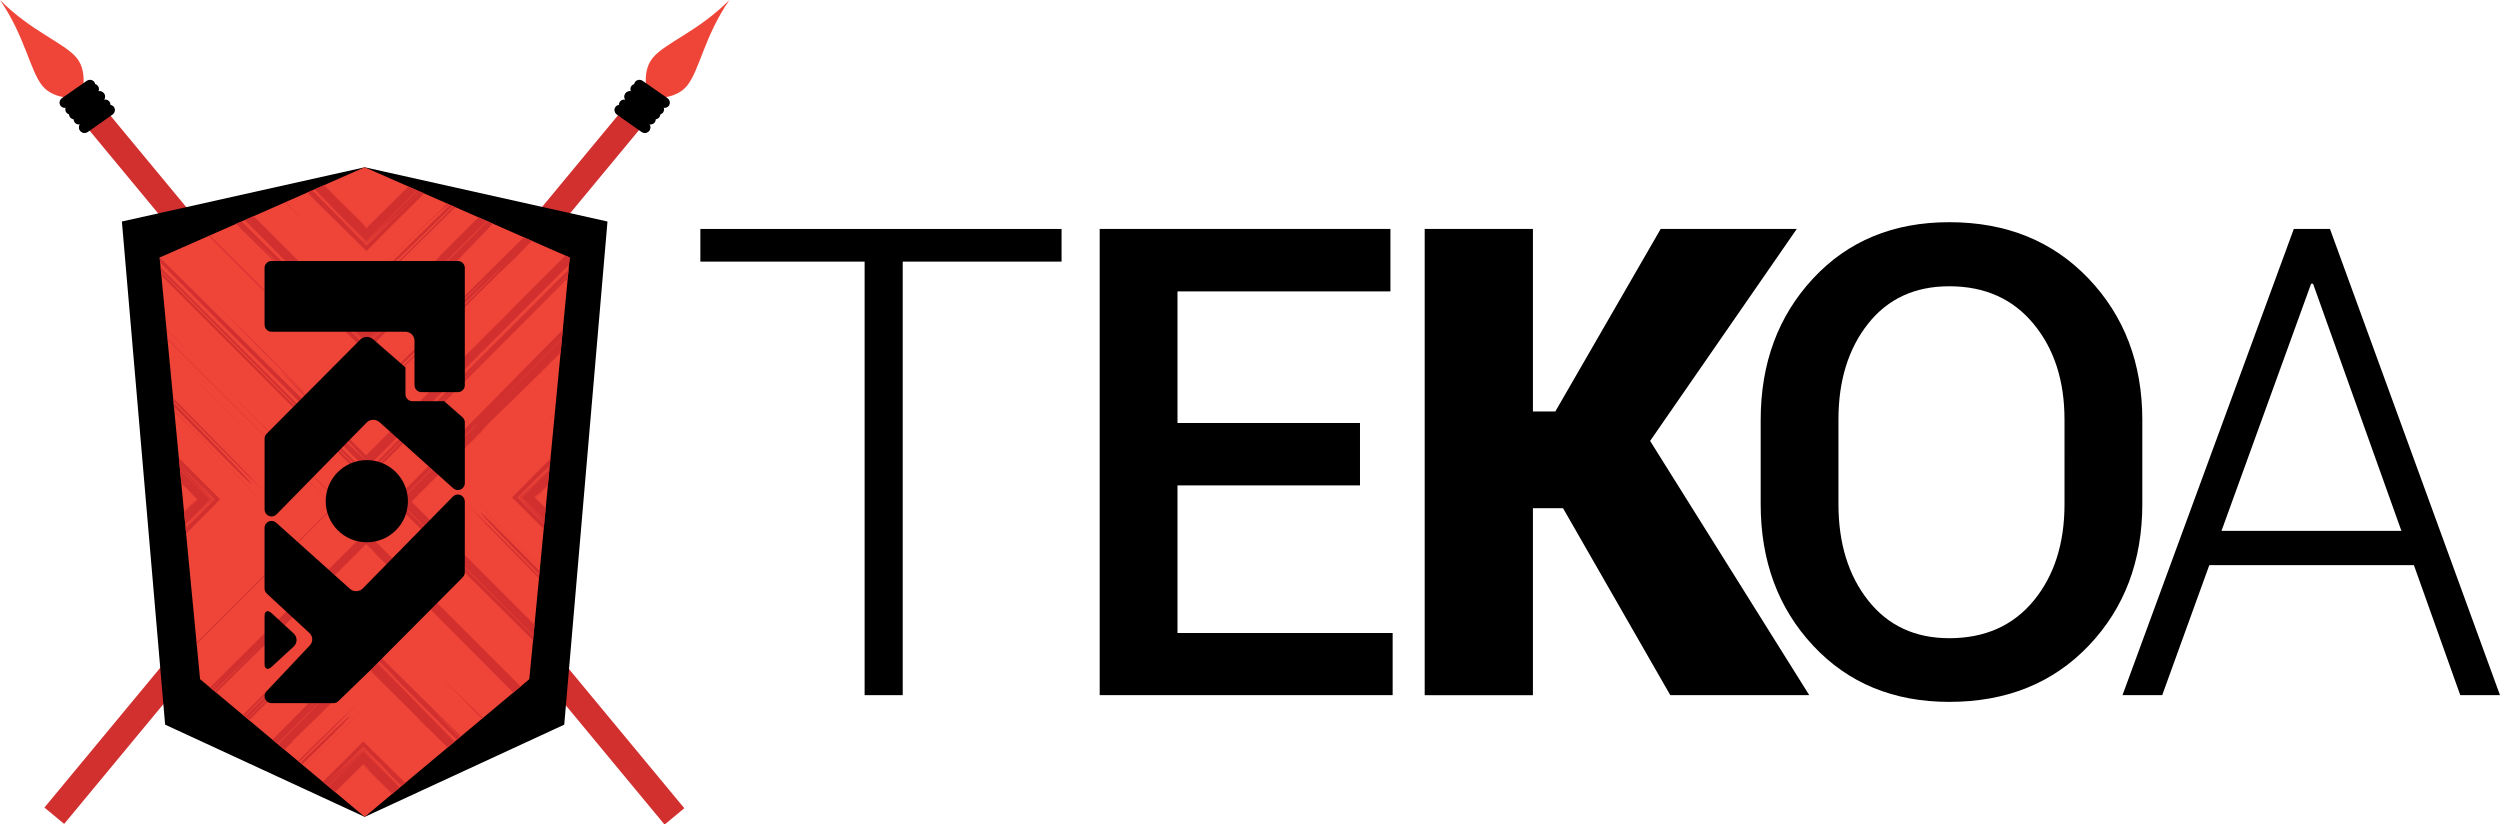 <?xml version="1.0" encoding="utf-8"?>
<!-- Generator: Adobe Illustrator 15.1.0, SVG Export Plug-In . SVG Version: 6.00 Build 0)  -->
<!DOCTYPE svg PUBLIC "-//W3C//DTD SVG 1.1//EN" "http://www.w3.org/Graphics/SVG/1.1/DTD/svg11.dtd">
<svg version="1.1" id="Layer_1" xmlns="http://www.w3.org/2000/svg" xmlns:xlink="http://www.w3.org/1999/xlink" x="0px" y="0px"
	 width="200.17px" height="65.99px" viewBox="45.809 156.708 200.17 65.99" enable-background="new 45.809 156.708 200.17 65.99"
	 xml:space="preserve">
<g>
	<g>
		<g>
			
				<rect x="75.762" y="158.138" transform="matrix(-0.77 0.638 -0.638 -0.77 259.829 294.851)" fill="#D22F2F" width="2.053" height="72.206"/>
			<path d="M52.232,167.181c0.136,0.193,0.411,0.233,0.614,0.09l1.966-1.385c0.204-0.143,0.259-0.416,0.123-0.609l0,0
				c-0.137-0.192-0.412-0.233-0.615-0.089l-1.966,1.385C52.151,166.715,52.097,166.987,52.232,167.181L52.232,167.181z"/>
			<path d="M51.14,165.741c0.155,0.178,0.434,0.19,0.621,0.026l1.812-1.58c0.188-0.164,0.214-0.441,0.059-0.618l0,0
				c-0.154-0.178-0.433-0.19-0.62-0.026l-1.812,1.58C51.011,165.286,50.984,165.563,51.14,165.741L51.14,165.741z"/>
			<path d="M52.259,167.201c0.172,0.162,0.449,0.146,0.621-0.036l1.646-1.752c0.171-0.182,0.17-0.459-0.003-0.621l0,0
				c-0.171-0.162-0.449-0.146-0.62,0.036l-1.646,1.752C52.086,166.761,52.087,167.039,52.259,167.201L52.259,167.201z"/>
			<path fill="#EF4538" d="M45.809,156.708c2.517,2.535,5.123,3.411,6.134,4.63c1.011,1.22,0.351,3.199,0.351,3.199
				s-2.067,0.28-3.077-0.94C48.205,162.377,47.83,159.653,45.809,156.708z"/>
			<path d="M54.094,164.146c0.173,0.161,0.175,0.439,0.004,0.622l-1.64,1.757c-0.169,0.183-0.447,0.2-0.62,0.039l0,0
				c-0.173-0.161-0.175-0.439-0.005-0.621l1.641-1.759C53.644,164.003,53.921,163.985,54.094,164.146L54.094,164.146z"/>
			<path d="M54.11,164.176c0.137,0.192,0.082,0.466-0.121,0.609l-1.96,1.392c-0.204,0.145-0.479,0.105-0.615-0.088l0,0
				c-0.137-0.192-0.083-0.466,0.12-0.609l1.961-1.392C53.697,163.944,53.974,163.983,54.11,164.176L54.11,164.176z"/>
			<path d="M53.363,163.277c0.135,0.193,0.078,0.466-0.126,0.608l-1.972,1.375c-0.204,0.142-0.48,0.101-0.615-0.093l0,0
				c-0.135-0.193-0.078-0.466,0.126-0.608l1.973-1.375C52.953,163.042,53.229,163.083,53.363,163.277L53.363,163.277z"/>
			
				<rect x="72.205" y="158.144" transform="matrix(0.77 0.638 -0.638 0.77 140.728 -2.066)" fill="#D22F2F" width="2.052" height="72.202"/>
			<path d="M97.785,167.181c-0.136,0.193-0.411,0.233-0.614,0.09l-1.966-1.385c-0.203-0.143-0.259-0.416-0.122-0.609l0,0
				c0.136-0.192,0.411-0.233,0.614-0.089l1.966,1.385C97.867,166.715,97.922,166.987,97.785,167.181L97.785,167.181z"/>
			<path d="M98.878,165.741c-0.155,0.178-0.433,0.19-0.621,0.026l-1.812-1.58c-0.188-0.164-0.215-0.441-0.06-0.618l0,0
				c0.155-0.178,0.433-0.19,0.62-0.026l1.813,1.58C99.007,165.286,99.033,165.563,98.878,165.741L98.878,165.741z"/>
			<path d="M97.759,167.201c-0.171,0.162-0.449,0.146-0.62-0.036l-1.646-1.752c-0.171-0.182-0.17-0.459,0.003-0.621l0,0
				c0.172-0.162,0.449-0.146,0.62,0.036l1.646,1.752C97.933,166.761,97.932,167.039,97.759,167.201L97.759,167.201z"/>
			<path fill="#EF4538" d="M104.21,156.708c-2.518,2.535-5.124,3.411-6.134,4.63c-1.011,1.22-0.352,3.199-0.352,3.199
				s2.067,0.28,3.078-0.94C101.812,162.377,102.188,159.653,104.21,156.708z"/>
			<path d="M95.925,164.146c-0.173,0.161-0.175,0.439-0.005,0.622l1.641,1.757c0.169,0.183,0.446,0.2,0.62,0.039l0,0
				c0.172-0.161,0.175-0.439,0.004-0.621l-1.64-1.759C96.375,164.003,96.097,163.985,95.925,164.146L95.925,164.146z"/>
			<path d="M95.908,164.176c-0.137,0.192-0.083,0.466,0.121,0.609l1.96,1.392c0.203,0.144,0.479,0.104,0.614-0.088l0,0
				c0.138-0.192,0.083-0.466-0.12-0.609l-1.961-1.392C96.32,163.944,96.045,163.983,95.908,164.176L95.908,164.176z"/>
			<path d="M96.654,163.277c-0.135,0.193-0.078,0.466,0.126,0.608l1.973,1.375c0.204,0.142,0.479,0.101,0.614-0.093l0,0
				c0.136-0.193,0.079-0.466-0.126-0.608l-1.973-1.375C97.065,163.042,96.79,163.083,96.654,163.277L96.654,163.277z"/>
		</g>
		<polygon points="59.03,214.729 55.568,174.444 75.009,170.101 94.449,174.444 90.987,214.729 75.009,222.113 		"/>
		<g>
			<g>
				<g>
					<defs>
						<polygon id="SVGID_1_" points="61.828,211.088 58.591,177.325 75.009,170.101 91.427,177.325 88.19,211.088 75.009,222.113 
													"/>
					</defs>
					<clipPath id="SVGID_2_">
						<use xlink:href="#SVGID_1_"  overflow="visible"/>
					</clipPath>
					<rect x="53.053" y="168.607" clip-path="url(#SVGID_2_)" fill="#EF4538" width="41.866" height="55.92"/>
				</g>
			</g>
			<g>
				<g>
					<defs>
						<polygon id="SVGID_3_" points="61.828,211.088 58.591,177.325 75.009,170.101 91.427,177.325 88.19,211.088 75.009,222.113 
													"/>
					</defs>
					<clipPath id="SVGID_4_">
						<use xlink:href="#SVGID_3_"  overflow="visible"/>
					</clipPath>
					<g clip-path="url(#SVGID_4_)">
						<g>
							<g>
								<g>
									<g>
										<path fill="#D22F2F" d="M63.129,187.062l9.837,9.812l-18.26,18.275l10.276-10.291c-5.135,5.143-9.482,9.472-14.742,14.693
											c1.554-1.604,4.963-4.975,5.754-5.83l16.887-16.849l-21.017-21.13C56.792,180.521,59.696,183.636,63.129,187.062z"/>
										<polygon fill="#D22F2F" points="41.926,232.885 39.377,230.338 39.994,229.721 39.381,230.338 										"/>
										<path fill="#D22F2F" d="M97.872,171.32l4.268-4.287L97.872,171.32z"/>
										<polygon fill="#D22F2F" points="46.483,170.778 44.187,168.509 39.102,163.409 41.655,160.865 51.019,170.263 
											41.655,160.906 39.154,163.409 42.774,167.039 										"/>
										<path fill="#D22F2F" d="M52.655,177.089c5.886,5.879,11.844,11.864,17.392,17.479
											C64.492,188.961,58.627,183.073,52.655,177.089z"/>
										<path fill="#D22F2F" d="M81.304,194.268c0.03-0.018-0.077,0.099-0.239,0.27l-0.456,0.473l-1.881,1.865l4.434,4.47
											l-1.751-1.72l-1.734-1.756l-0.692-0.704l-0.28-0.29l0.224-0.219l0.673-0.671L81.304,194.268z"/>
										<polygon fill="#D22F2F" points="96.274,172.923 96.127,173.077 94.669,174.544 94.491,174.718 										"/>
										<path fill="#D22F2F" d="M84.33,191.248c0.06-0.036,0.121-0.073,0.336-0.27l-4.03,4.003l0.429-0.444
											C81.946,193.639,83.353,192.256,84.33,191.248z"/>
										<polygon fill="#D22F2F" points="108.188,160.03 107.272,160.954 106.722,161.523 105.9,162.38 98.804,169.392 
											96.752,171.483 95.182,173.002 108.584,159.621 112.365,163.409 109.905,165.864 112.356,163.409 108.584,159.634 
																					"/>
										<path fill="#D22F2F" d="M42.921,232.156c7.651-7.688,16.575-16.482,23.985-24.023
											c-8.808,8.727-20.922,20.812-22.321,21.998c-1.401,1.188,11.989-12.008,18.846-18.877l-1.836,1.791
											c0.917-0.895,1.836-1.791,2.631-2.61c-1.835,1.79-5.38,5.292-6.42,6.263l1.591-1.642
											c-4.704,4.544-13.392,13.197-18.098,17.743c4.971-4.859,10.344-10.154,15.991-15.75l8.661-8.602l9.168-9.139
											l33.465,33.422l2.385-2.393l-11.41-11.384l-22.261-22.079l21.215-21.51l5.506-5.521l6.451-6.435l-0.09-0.092l-1.796-1.785
											l-20.026,20.172l-13.438,13.477l-33.464-33.501l-1.719,1.722l-0.008,0.008l1.928,1.96
											c0.746,0.766,1.347,1.393,1.603,1.677c0.256,0.285,0.167,0.226-0.467-0.381l-1.386-1.347l-1.938-1.908l0.134-0.138
											l1.097-1.108l0.757-0.768l9.048,8.989l9.485,9.466c-0.858-0.792-4.225-4.198-5.828-5.752
											c5.222,5.262,9.546,9.603,14.693,14.743L58.76,178.564l16.36,16.346l11.914-11.944c3.432-3.437,6.541-6.335,11.318-11.265
											l-23.233,23.111l-14.931-14.961l0.066,0.062L44.19,163.852l4.875,4.865l-7.41-7.455l-2.158,2.147l12.46,12.487
											l-12.579-12.487l2.277-2.289l33.464,33.44l19.634-19.662c-3.04,2.988-6.527,6.483-9.939,9.904l-4.997,5.002l-2.336,2.322
											l-2.361,2.331l-0.752-0.765l0.752,0.752l30.471-30.425l-2.272,2.302l5.267-5.23l2.315,2.318l-11.273,11.282l-1.738,1.731
											l1.738-1.731l11.322-11.282l-2.364-2.374l-2.994,2.984l2.994-3.013l2.403,2.402l-2.58,2.574l2.62-2.574l-2.443-2.469
											l-1.284,1.272l-10.292,10.279l11.576-11.632l2.577,2.55l-0.555,0.562l0.565-0.562l-2.588-2.603l-18.111,18.057
											l11.814-11.84l6.297-6.276l2.654,2.663l-10.764,10.737l0.77-0.773l-1.534,1.537l-7.949,7.938
											c-2.387,2.391-4.716,4.747-7.026,7.091l-1.181,1.182c0.736-0.757,1.088-1.129-0.358,0.306l-5.468,5.449l7.199,7.186
											c2.422,2.418,4.895,4.897,7.404,7.438c1.839,1.861,4.34,4.35,7.039,7.032c0.724,0.739,1.112,1.118,1.464,1.454
											l1.761,1.749l4.283,4.265l-4.283-4.265l-1.604-1.601c0.373,0.356,0.77,0.731,1.562,1.523l-24.751-24.781l5.752-5.755
											l-1.83,1.876l3.011-3.058l9.956-9.981c-0.984,0.997-1.896,1.925-2.69,2.745l19.285-19.293l-2.701-2.696l-6.297,6.309
											l-26.676,26.594c4.795-4.733,9.781-9.691,14.861-14.753l-15.354,15.375l-25.217-25.26
											c2.464,2.388,5.823,5.694,7.391,7.165c-0.07-0.119-4.397-4.463-1.86-1.954c4.627,4.56,8.572,8.502,11.847,11.756
											c1.638,1.627,3.106,3.082,4.41,4.357l1.83,1.774l0.821,0.784l0.388,0.365l0.241,0.217
											c0.055,0.046,0.005-0.016-0.106-0.142l-0.045-0.05l-0.075-0.082l-0.214-0.226l-0.535-0.561l-2.909-3.025
											c-2.031-2.111-3.734-3.893-2.056-2.24l6.091,6.051l6.16-6.186l4.828-4.816c0.21-0.204,0.551-0.561,0.981-1.008
											l14.433-14.431l3.406-3.388c0.599-0.584,1.113-1.079,1.519-1.46c0.61-0.625,0.932-0.958,2.137-2.172l0.748,0.742
											l2.95,2.959l-7.028,7.007l-4.958,4.889c0.042-0.025,0.317-0.278,0.013,0.043l-11.081,11.063
											c-1.505,1.483-2.894,2.84-4.132,4.034c-0.785,0.814-1.784,1.833-2.931,2.994l-3.412,3.435l12.412,12.42l-0.007-0.012
											l9.755,9.762l1.517,1.568l2.092,2.053l7.225,7.309l0.372,0.364l-1.132,1.165c-0.301,0.312-0.638,0.658-0.997,1.018
											l-1.405,1.404l-4.374-4.373l-5.769-5.787l-19.345-19.449c-0.194-0.214-0.231-0.275-0.271-0.34
											c-1.009-0.978-2.388-2.381-3.287-3.263c0.174,0.165,0.286,0.269,0.266,0.235l-0.684-0.674l-1.078,1.08l-1.131,1.116
											l-2.652,2.616l-1.715,1.746l-0.871,0.865c-3.028,2.92-5.971,5.898-9.285,9.211l-9.962,9.878
											C45.794,229.398,44.757,230.365,42.921,232.156z"/>
										<path fill="#D22F2F" d="M84.021,202.212l9.212,9.287C89.923,208.186,86.944,205.242,84.021,202.212z"/>
										<path fill="#D22F2F" d="M66.775,184.797c-1.196-1.241-2.556-2.633-4.035-4.134l12.379,12.388l10.304-10.299l0.013-0.006
											l-10.316,10.308l-4.502-4.487C69.104,187.066,67.783,185.768,66.775,184.797z"/>
										<polygon fill="#D22F2F" points="81.064,194.537 80.636,194.981 80.607,195.01 										"/>
										<polygon fill="#D22F2F" points="51.235,170.177 50.475,169.416 56.283,175.197 										"/>
										<polygon fill="#D22F2F" points="47.183,171.806 59.024,183.623 72.187,196.875 70.697,198.344 72.171,196.875 										
											"/>
										<path fill="#D22F2F" d="M51.63,169.592l-4.889-4.958l4.933,4.944C51.355,169.277,51.606,169.55,51.63,169.592z"/>
										<polygon fill="#D22F2F" points="67.451,186.34 66.269,185.158 69.325,188.168 										"/>
										<path fill="#D22F2F" d="M43.502,169.167l-3.615-3.631l2.16,2.118C42.425,168.055,42.923,168.572,43.502,169.167z"/>
										<path fill="#D22F2F" d="M62.334,187.992l4.812,4.823l-5.824-5.809C61.771,187.439,62.128,187.781,62.334,187.992z"/>
									</g>
								</g>
							</g>
						</g>
						<g>
							<g>
								<g>
									<g>
										<path fill="#D22F2F" d="M55.206,168.181l12.146,12.102l-4.554-4.538c2.275,2.268,4.185,4.194,6.48,6.53
											c-0.722-0.673-2.2-2.191-2.598-2.522c-5.548-5.545-11.071-11.151-16.438-16.59
											C52.463,165.232,53.688,166.667,55.206,168.181z"/>
										<path fill="#D22F2F" d="M75.391,188.46l-1.639-1.635C74.326,187.393,74.891,187.952,75.391,188.46z"/>
										<path fill="#D22F2F" d="M70.373,179.214l1.899,1.881C71.644,180.482,71.008,179.847,70.373,179.214z"/>
										<polygon fill="#D22F2F" points="47.748,161.084 46.725,160.089 44.556,157.903 46.685,155.792 49.589,158.722 
											46.685,155.82 44.607,157.903 46.117,159.422 										"/>
										<path fill="#D22F2F" d="M50.438,163.913c2.603,2.597,5.229,5.249,7.663,7.75C55.66,169.169,53.073,166.561,50.438,163.913
											z"/>
										<path fill="#D22F2F" d="M89.454,168.85c-0.018,0.004,0.027-0.05,0.097-0.128c0.076-0.079,0.144-0.151,0.197-0.213
											l3.172-3.119c-0.257,0.264-0.486,0.517-0.751,0.783C91.001,167.321,90.729,167.534,89.454,168.85z"/>
										<polygon fill="#D22F2F" points="69.663,178.508 69.593,178.445 68.941,177.804 68.866,177.724 										"/>
										<path fill="#D22F2F" d="M88.114,170.183c-0.033,0.009-0.067,0.019-0.168,0.1l1.789-1.761l-0.185,0.201
											C89.166,169.125,88.538,169.728,88.114,170.183z"/>
										<path fill="#D22F2F" d="M75.104,182.97c-0.016-0.015-0.031-0.027-0.048-0.039l-0.026-0.017l-0.013-0.009l-0.004-0.002
											l-0.016-0.014l-0.03-0.028l-0.389-0.353l-3.076-3.16c-0.185-0.173-0.564-0.551-0.935-0.896l-0.657-0.708l5.209,5.23
											l0.082-0.08l0.489-0.486l1.066-1.059l-1.043,1.045l-0.596,0.593L75.104,182.97z"/>
										<path fill="#D22F2F" d="M75.753,188.365c3.372-3.408,7.353-7.259,10.591-10.629c-3.915,3.834-9.278,9.167-9.956,9.632
											c-0.679,0.465,5.294-5.313,8.321-8.351l-0.824,0.779c0.412-0.389,0.824-0.779,1.169-1.148
											c-0.824,0.778-2.402,2.315-2.882,2.724l0.689-0.739c-2.124,1.964-5.974,5.779-8.099,7.743
											c4.402-4.18,9.461-9.152,14.761-14.429l8.078-8.083l7.912-7.958l-1.962-1.947l-2.511,2.523
											c-6.741,6.812-12.936,13.198-18.721,19.196c-1.101,1.127-3.782,3.795-5.706,5.702l-1.495,1.506l-5.059-5.002l-4.576-4.487
											c-3.224-3.18-6.381-6.337-9.571-9.538l-9.229-9.261l-1.299,1.304l-0.004,0.003c0.009,0.009,0.016,0.019,0.024,0.033
											l0.515,0.539c0.325,0.344,0.583,0.629,0.688,0.762c0.105,0.134,0.058,0.117-0.23-0.144
											c-0.145-0.13-0.349-0.322-0.623-0.585l-0.467-0.451l-0.167-0.153l0.057-0.061l0.072-0.079l0.207-0.213l0.538-0.55
											l0.52-0.53l0.169-0.178l0.146,0.138l0.366,0.36l0.904,0.892l1.808,1.791l3.617,3.603
											c-0.397-0.332-1.875-1.848-2.598-2.521c2.298,2.337,4.204,4.26,6.481,6.53l-4.555-4.538L65,174.649
											c1.521,1.515,2.742,2.948,4.963,5.018c-5.365-5.438-10.891-11.045-16.438-16.59l0.03,0.026l-6.822-6.819l0.837,0.824
											l1.042,1.044l-1.928-1.959l-1.734,1.711l5.316,5.343l-5.436-5.343l1.854-1.874l21.978,21.934
											c-2.703-2.813-6.442-6.396-8.777-8.866l13.598,13.644l-1.025-0.997l1.195,1.22l1.467,1.479l6.586-6.592l0.771-0.764
											l-0.771,0.764l-6.586,6.536l-1.637-1.647l1.637,1.618l2.685-2.679l-1.153,1.11l-1.531,1.501l-0.811-0.822l-4.54-4.553
											l2.644,2.626l2.707,2.669l1.66-1.695l-1.66,1.642l-8.12-8.175l5.24,5.215l2.88,2.901l6.127-6.091l-0.339,0.343l0.678-0.68
											l3.516-3.505c1.055-1.058,2.076-2.107,3.088-3.152l0.521-0.523c-0.319,0.34-0.469,0.511,0.173-0.12
											c2.748-2.686,5.641-5.685,8.8-8.759c0.829-0.806,1.925-1.915,3.106-3.113c0.331-0.315,0.496-0.49,0.64-0.65l0.771-0.781
											l1.354-1.364l0.365,0.356l-0.365-0.363l-1.354,1.371l-0.707,0.71c0.152-0.17,0.312-0.352,0.662-0.702L88.71,170.492
											l0.796-0.841l-1.317,1.364l-4.394,4.418c0.432-0.444,0.829-0.859,1.174-1.229l-9.849,9.863l-2.881-2.868l-11.729-11.812
											c2.07,2.132,4.256,4.347,6.488,6.597c-5.97-5.942-11.944-11.902-17.856-17.876c1.11,1.034,2.609,2.48,3.33,3.103
											c-0.019-0.066-1.926-1.991-0.797-0.89c4.128,3.994,6.979,6.965,8.772,8.489c0.35,0.276-4.075-4.406-2.576-2.96
											l5.836,5.772l2.125,2.137c0.089,0.094,0.251,0.241,0.454,0.426c2.578,2.566,5.028,5.016,6.377,6.38l1.493,1.51
											c0.254,0.269,0.467,0.501,0.629,0.688l0.19,0.18l0.051,0.041l0.093,0.077l0.041-0.048l3.68-3.648l2.211-2.142
											c-0.023,0.007-0.151,0.112-0.021-0.035l4.902-4.885c0.672-0.649,1.294-1.241,1.854-1.756
											c1.69-1.84,5.812-5.868,8.631-8.71l-0.006,0.001l4.316-4.31l0.708-0.656c0.347-0.372,0.724-0.75,0.896-0.935l1.22-1.204
											l0.979,0.995l0.569,0.585l1.394,1.43l0.17,0.162l-0.544,0.577l-0.582,0.603l-2.213,2.213l-2.563,2.544l-8.627,8.521
											c-0.1,0.081-0.134,0.09-0.169,0.102c-0.424,0.454-1.051,1.057-1.436,1.459c0.07-0.079,0.113-0.131,0.096-0.126
											c-1.273,1.313-1.545,1.526-2.716,2.677c-0.262,0.263-0.494,0.52-0.748,0.781l-0.388,0.38
											c-1.368,1.261-2.659,2.587-4.125,4.05l-4.426,4.343C77.056,187.177,76.577,187.585,75.753,188.365z"/>
										<path fill="#D22F2F" d="M93.306,165.012l4.125-4.051C95.966,162.423,94.675,163.75,93.306,165.012z"/>
										<path fill="#D22F2F" d="M56.895,164.804c-0.516-0.561-1.108-1.185-1.756-1.855l10.464,10.479l0.002,0.007
											C62.764,170.616,58.735,166.495,56.895,164.804z"/>
										<path fill="#D22F2F" d="M89.551,168.722l0.186-0.201l0.013-0.013C89.694,168.571,89.627,168.643,89.551,168.722z"/>
										<path fill="#D22F2F" d="M49.769,158.6l-0.335-0.337l2.574,2.547C51.316,160.137,50.553,159.38,49.769,158.6z"/>
										<path fill="#D22F2F" d="M47.966,161.63l5.241,5.216c2.232,2.25,4.419,4.465,6.488,6.597L47.966,161.63z"/>
										<path fill="#D22F2F" d="M50.218,158.067l-2.142-2.21l2.176,2.189C50.107,157.917,50.212,158.044,50.218,158.067z"/>
										<polygon fill="#D22F2F" points="56.951,165.728 56.429,165.206 57.793,166.523 										"/>
										<path fill="#D22F2F" d="M46.049,160.754l-1.593-1.61l0.966,0.924C45.582,160.253,45.797,160.487,46.049,160.754z"/>
										<path fill="#D22F2F" d="M54.374,169.072l2.123,2.135l-2.578-2.563C54.123,168.831,54.284,168.978,54.374,169.072z"/>
									</g>
								</g>
							</g>
						</g>
						<g>
							<g>
								<g>
									<g>
										<path fill="#D22F2F" d="M58.145,162.349l10.385,10.341l-3.894-3.877c1.945,1.938,3.576,3.585,5.536,5.585
											c-0.621-0.572-1.882-1.872-2.227-2.15c-4.742-4.74-9.458-9.537-14.039-14.191
											C55.814,159.814,56.847,161.056,58.145,162.349z"/>
										<path fill="#D22F2F" d="M75.391,179.69l-1.401-1.397C74.481,178.777,74.964,179.255,75.391,179.69z"/>
										<path fill="#D22F2F" d="M71.488,172.222l1.625,1.606C72.575,173.306,72.032,172.763,71.488,172.222z"/>
										<polygon fill="#D22F2F" points="51.744,156.31 50.867,155.461 49.245,153.825 51.046,152.042 53.702,154.727 
											51.046,152.073 49.299,153.825 50.457,154.994 										"/>
										<path fill="#D22F2F" d="M54.032,158.737c2.226,2.219,4.469,4.488,6.544,6.63
											C58.493,163.233,56.284,161.001,54.032,158.737z"/>
										<path fill="#D22F2F" d="M87.744,162.518c-0.016,0.002,0.021-0.044,0.081-0.112c0.064-0.068,0.121-0.13,0.167-0.184
											l2.715-2.662c-0.219,0.226-0.413,0.444-0.64,0.671C89.068,161.212,88.831,161.39,87.744,162.518z"/>
										<polygon fill="#D22F2F" points="70.882,171.619 70.821,171.566 70.264,171.018 70.199,170.95 										"/>
										<path fill="#D22F2F" d="M86.599,163.656c-0.03,0.006-0.061,0.012-0.148,0.081l1.531-1.504l-0.156,0.173
											C87.497,162.751,86.958,163.266,86.599,163.656z"/>
										<path fill="#D22F2F" d="M75.203,174.859c-0.018,0.019-0.034,0.041-0.051,0.066c-0.033-0.017-0.073-0.033-0.1-0.051
											l-0.016-0.019l-0.008-0.009l-0.034-0.036l-0.154-0.161l-0.311-0.322l-0.633-0.657l-1.371-1.408
											c-0.159-0.146-0.484-0.47-0.802-0.763l-0.558-0.609l3.985,4.004l0.085-0.081l0.528-0.525l1.112-1.104L75.203,174.859z"/>
										<path fill="#D22F2F" d="M75.681,179.667c2.88-2.916,6.291-6.197,9.05-9.087c-3.354,3.271-7.938,7.828-8.534,8.209
											s4.524-4.542,7.11-7.141l-0.707,0.663c0.354-0.331,0.707-0.663,1-0.98c-0.707,0.662-2.06,1.972-2.475,2.317l0.585-0.636
											c-1.826,1.667-5.119,4.925-6.947,6.593c3.809-3.585,8.177-7.867,12.746-12.415l6.961-6.967l6.778-6.825l-1.596-1.582
											l-1.916,1.926c-5.756,5.829-11.037,11.3-15.967,16.442c-0.938,0.966-3.231,3.245-4.877,4.873l-1.74,1.757l-4.2-4.145
											l-3.719-3.635c-2.791-2.746-5.52-5.475-8.277-8.244l-7.91-7.942l-0.959,0.962c-0.004,0.004-0.009,0.009-0.016,0.014
											c0.006,0.007,0.01,0.017,0.015,0.028l0.004,0.009l0.001,0.002l0.024,0.026l0.05,0.053l0.188,0.201
											c0.237,0.257,0.417,0.462,0.483,0.554s0.018,0.072-0.202-0.123c-0.11-0.098-0.264-0.239-0.467-0.431l-0.161-0.154
											l-0.021-0.021l-0.006-0.005l-0.013-0.01l-0.025-0.022l-0.122-0.108l0.103-0.112l0.027-0.03L50,153.63l0.204-0.21
											l0.411-0.421l0.205-0.21l0.066-0.068l0.03-0.033l0.128-0.137l0.127,0.119l0.277,0.271l0.799,0.785l1.597,1.578
											l3.192,3.177c-0.345-0.279-1.604-1.578-2.226-2.149c1.96,2,3.589,3.646,5.536,5.584l-3.895-3.878l10.385,10.341
											c1.3,1.294,2.329,2.535,4.238,4.292c-4.581-4.653-9.298-9.451-14.039-14.191l0.026,0.021l-5.903-5.9l0.787,0.775
											l0.891,0.893l-1.792-1.828l-1.405,1.383l4.281,4.308l-4.396-4.308l1.521-1.542l4.566,4.547l4.848,4.849
											c3.226,3.229,6.428,6.432,9.533,9.507c-2.303-2.412-5.51-5.463-7.496-7.584l11.619,11.666l-0.879-0.85
											c0.57,0.588,0.997,1.024,1.915,1.948l6.06-6.063l0.659-0.652l-0.659,0.652l-6.06,6.007l-1.036-1.042l1.036,1.021
											l1.398-1.405l1.321-1.312c-0.335,0.313-0.735,0.699-1.171,1.122l-1.549,1.517l-0.2-0.204l-4.002-4.015l2.054,2.039
											l2.148,2.115l1.83-1.873l-1.83,1.807l-6.559-6.608l4.481,4.456l2.077,2.094l5.645-5.606l-0.289,0.294l0.579-0.582
											l3.006-2.995c0.901-0.904,1.772-1.803,2.635-2.699l0.445-0.447c-0.271,0.292-0.397,0.439,0.152-0.099
											c2.353-2.291,4.818-4.862,7.524-7.484c0.71-0.688,1.646-1.636,2.654-2.661c0.284-0.269,0.424-0.418,0.546-0.556
											l0.657-0.668l0.945-0.953l0.479,0.466l-0.479-0.474l-0.945,0.96l-0.604,0.607c0.129-0.147,0.265-0.303,0.563-0.603
											l-11.494,11.465l0.678-0.722l-1.123,1.169l-3.754,3.778c0.368-0.38,0.707-0.736,1-1.054l-8.821,8.836l-2.077-2.066
											l-10.02-10.103c1.766,1.828,3.632,3.723,5.539,5.646c-5.104-5.077-10.213-10.17-15.262-15.281
											c0.955,0.878,2.24,2.111,2.863,2.636c-0.012-0.06-1.642-1.706-0.675-0.767c3.538,3.403,5.968,5.953,7.52,7.235
											c0.304,0.231-3.46-3.79-2.175-2.558l4.993,4.929l1.815,1.828c0.076,0.081,0.215,0.205,0.39,0.362
											c2.204,2.193,4.299,4.286,5.451,5.454l1.274,1.292l0.155,0.167l0.072,0.079c0.012,0.014,0.011,0.016,0.017,0.024
											l0.052,0.084l0.066,0.05l0.124-0.15l3.389-3.358l1.896-1.826c-0.021,0.004-0.133,0.093-0.022-0.034l4.191-4.174
											c0.575-0.553,1.109-1.056,1.592-1.493c1.434-1.584,4.963-5.02,7.372-7.451l-0.006,0l3.69-3.683l0.608-0.557l0.437-0.461
											l0.373-0.388l0.856-0.845l0.89,0.904l0.53,0.547l1.324,1.361l-0.214,0.208c-0.209,0.222-0.765,0.826-1.007,1.071
											l-1.892,1.892l-2.192,2.173l-7.381,7.275c-0.087,0.067-0.117,0.074-0.149,0.082c-0.359,0.391-0.897,0.904-1.226,1.249
											c0.061-0.068,0.097-0.113,0.08-0.109c-1.086,1.125-1.322,1.303-2.324,2.285c-0.223,0.224-0.421,0.445-0.638,0.669
											l-0.331,0.325c-1.178,1.07-2.278,2.206-3.531,3.457l-3.79,3.706C76.802,178.661,76.389,179.004,75.681,179.667z"/>
										<path fill="#D22F2F" d="M91.037,159.238l3.532-3.457C93.315,157.03,92.216,158.167,91.037,159.238z"/>
										<path fill="#D22F2F" d="M60.036,159.837c-0.438-0.483-0.941-1.019-1.494-1.593l8.943,8.958l0.001,0.006
											C65.057,164.801,61.62,161.271,60.036,159.837z"/>
										<path fill="#D22F2F" d="M87.825,162.406l0.156-0.173l0.011-0.011C87.946,162.275,87.89,162.338,87.825,162.406z"/>
										<path fill="#D22F2F" d="M53.879,154.601l-0.287-0.288l2.203,2.175C55.202,155.914,54.549,155.268,53.879,154.601z"/>
										<path fill="#D22F2F" d="M51.906,156.8l4.481,4.456c1.906,1.925,3.773,3.82,5.538,5.646L51.906,156.8z"/>
										<path fill="#D22F2F" d="M54.333,154.074l-1.825-1.895l1.859,1.872C54.241,153.943,54.329,154.053,54.333,154.074z"/>
										<polygon fill="#D22F2F" points="60.021,160.69 59.574,160.244 60.744,161.366 										"/>
										<path fill="#D22F2F" d="M50.191,156.127l-1.537-1.553l0.383,0.375l0.207,0.197l0.416,0.391
											C49.795,155.696,49.978,155.898,50.191,156.127z"/>
										<path fill="#D22F2F" d="M57.309,163.237l1.813,1.826l-2.205-2.19C57.093,163.031,57.232,163.155,57.309,163.237z"/>
									</g>
								</g>
							</g>
						</g>
						<g>
							<g>
								<g>
									<g>
										<path fill="#D22F2F" d="M46.734,216.598l12.103-12.145l-4.537,4.553c2.268-2.275,4.193-4.184,6.529-6.48
											c-0.673,0.723-2.19,2.201-2.521,2.598c-5.546,5.548-11.151,11.072-16.591,16.438
											C43.786,219.342,45.222,218.117,46.734,216.598z"/>
										<path fill="#D22F2F" d="M67.015,196.414l-1.636,1.639C65.947,197.478,66.507,196.913,67.015,196.414z"/>
										<path fill="#D22F2F" d="M57.768,201.432l1.881-1.899C59.036,200.16,58.401,200.796,57.768,201.432z"/>
										<polygon fill="#D22F2F" points="39.639,224.056 38.644,225.079 36.458,227.249 34.346,225.119 37.275,222.216 
											34.373,225.119 36.458,227.197 37.977,225.688 										"/>
										<path fill="#D22F2F" d="M42.467,221.367c2.597-2.604,5.249-5.23,7.749-7.664C47.723,216.145,45.114,218.73,42.467,221.367
											z"/>
										<path fill="#D22F2F" d="M47.404,182.351c0.004,0.017-0.05-0.028-0.128-0.097c-0.079-0.076-0.151-0.143-0.214-0.197
											l-3.118-3.172c0.264,0.257,0.518,0.486,0.783,0.751C45.875,180.803,46.088,181.076,47.404,182.351z"/>
										<polygon fill="#D22F2F" points="57.062,202.143 56.999,202.212 56.358,202.863 56.278,202.938 										"/>
										<path fill="#D22F2F" d="M48.736,183.69c0.009,0.033,0.019,0.067,0.101,0.167l-1.762-1.789l0.201,0.185
											C47.679,182.639,48.282,183.267,48.736,183.69z"/>
										<path fill="#D22F2F" d="M61.524,196.701c-0.016,0.016-0.027,0.031-0.039,0.049l-0.018,0.025l-0.009,0.013l-0.002,0.004
											l-0.015,0.015l-0.027,0.031l-0.353,0.388l-3.161,3.075c-0.172,0.186-0.551,0.565-0.896,0.936l-0.709,0.656l5.231-5.208
											l-0.08-0.082l-0.486-0.489l-1.06-1.066l1.046,1.043l0.593,0.596L61.524,196.701z"/>
										<path fill="#D22F2F" d="M66.919,196.051c-3.408-3.372-7.259-7.353-10.629-10.591c3.834,3.916,9.167,9.279,9.632,9.957
											c0.466,0.68-5.312-5.294-8.351-8.321l0.778,0.824c-0.389-0.412-0.778-0.824-1.148-1.168
											c0.779,0.823,2.314,2.402,2.725,2.881l-0.74-0.689c1.964,2.124,5.779,5.973,7.743,8.098
											c-4.18-4.402-9.152-9.461-14.429-14.76l-8.083-8.078l-7.957-7.912l-1.948,1.961l2.522,2.511
											c6.813,6.741,13.198,12.936,19.196,18.721c1.128,1.1,3.796,3.782,5.702,5.705l1.506,1.496l-5.002,5.059l-4.488,4.576
											c-3.18,3.223-6.337,6.381-9.537,9.57l-9.261,9.229l1.304,1.299l0.004,0.004c0.01-0.01,0.02-0.016,0.032-0.023l0.539-0.516
											c0.344-0.324,0.629-0.582,0.762-0.688c0.134-0.105,0.117-0.058-0.144,0.23c-0.131,0.144-0.322,0.348-0.586,0.623
											l-0.45,0.467l-0.153,0.167l-0.061-0.058l-0.079-0.072l-0.213-0.207l-0.55-0.537l-0.53-0.521l-0.178-0.169l0.138-0.145
											l0.359-0.367l0.893-0.904l1.79-1.807l3.603-3.617c-0.331,0.397-1.848,1.875-2.521,2.598
											c2.337-2.297,4.26-4.203,6.529-6.481l-4.538,4.555l12.103-12.146c1.515-1.521,2.948-2.743,5.018-4.964
											c-5.438,5.366-11.045,10.892-16.591,16.438l0.026-0.031l-6.819,6.822l0.824-0.836l1.045-1.042l-1.96,1.927l1.712,1.734
											l5.343-5.316l-5.343,5.436l-1.875-1.854l21.935-21.977c-2.813,2.703-6.396,6.441-8.866,8.777l13.645-13.598l-0.997,1.025
											l1.22-1.195l1.479-1.467l-6.592-6.586l-0.764-0.771l0.764,0.771l6.536,6.586l-1.646,1.637l1.617-1.637L60.234,194
											l1.11,1.154l1.502,1.531l-0.822,0.811l-4.553,4.54l2.625-2.644l2.669-2.707l-1.694-1.66l1.642,1.66l-8.176,8.121
											l5.215-5.24l2.901-2.881l-6.091-6.127l0.343,0.339l-0.68-0.677l-3.505-3.517c-1.058-1.054-2.106-2.076-3.152-3.088
											l-0.523-0.521c0.341,0.319,0.511,0.469-0.12-0.173c-2.686-2.748-5.685-5.641-8.759-8.8
											c-0.807-0.829-1.915-1.925-3.113-3.106c-0.315-0.331-0.49-0.496-0.649-0.64l-0.781-0.77l-1.364-1.354l0.356-0.365
											l-0.362,0.365l1.37,1.354l0.711,0.706c-0.171-0.152-0.352-0.312-0.702-0.662l13.414,13.444l-0.841-0.796l1.364,1.317
											l4.418,4.394c-0.444-0.432-0.859-0.83-1.229-1.174l9.862,9.849l-2.868,2.882L47.94,211.295
											c2.133-2.071,4.348-4.258,6.597-6.488c-5.942,5.969-11.901,11.943-17.876,17.855c1.034-1.11,2.48-2.609,3.104-3.33
											c-0.066,0.018-1.991,1.926-0.89,0.797c3.993-4.128,6.965-6.98,8.488-8.773c0.276-0.349-4.406,4.076-2.96,2.577
											l5.771-5.837l2.138-2.125c0.094-0.088,0.241-0.25,0.427-0.453c2.566-2.578,5.016-5.029,6.38-6.377l1.51-1.493
											c0.269-0.254,0.502-0.468,0.688-0.629l0.181-0.19l0.041-0.051l0.076-0.093l-0.048-0.042l-3.648-3.68l-2.141-2.21
											c0.006,0.023,0.111,0.151-0.035,0.021l-4.885-4.902c-0.649-0.671-1.241-1.294-1.756-1.854
											c-1.841-1.69-5.868-5.812-8.71-8.632l0.001,0.007l-4.31-4.317l-0.656-0.708c-0.371-0.346-0.75-0.723-0.935-0.896
											l-1.204-1.22l0.995-0.979l0.585-0.568l1.43-1.393l0.162-0.171l0.577,0.543l0.603,0.583l2.213,2.213l2.544,2.563
											l8.521,8.626c0.081,0.1,0.091,0.134,0.102,0.168c0.455,0.424,1.058,1.051,1.46,1.436
											c-0.079-0.071-0.132-0.114-0.126-0.095c1.313,1.273,1.526,1.544,2.677,2.715c0.263,0.262,0.52,0.495,0.78,0.749
											l0.381,0.387c1.26,1.368,2.587,2.659,4.05,4.125l4.343,4.426C65.731,194.748,66.14,195.227,66.919,196.051z"/>
										<path fill="#D22F2F" d="M43.565,178.5l-4.051-4.125C40.978,175.839,42.304,177.13,43.565,178.5z"/>
										<path fill="#D22F2F" d="M43.357,214.91c-0.561,0.516-1.185,1.107-1.854,1.756l10.479-10.465l0.007-0.001
											C49.17,209.041,45.049,213.069,43.357,214.91z"/>
										<path fill="#D22F2F" d="M47.276,182.253l-0.201-0.185l-0.013-0.013C47.125,182.11,47.197,182.177,47.276,182.253z"/>
										<path fill="#D22F2F" d="M37.153,222.035l-0.337,0.336l2.547-2.574C38.69,220.488,37.934,221.252,37.153,222.035z"/>
										<path fill="#D22F2F" d="M40.185,223.838l5.215-5.24c2.251-2.232,4.466-4.42,6.598-6.489L40.185,223.838z"/>
										<path fill="#D22F2F" d="M36.621,221.587l-2.211,2.142l2.188-2.177C36.471,221.697,36.598,221.593,36.621,221.587z"/>
										<polygon fill="#D22F2F" points="44.282,214.853 43.76,215.376 45.077,214.012 										"/>
										<path fill="#D22F2F" d="M39.308,225.756l-1.609,1.594l0.924-0.967C38.808,226.223,39.041,226.008,39.308,225.756z"/>
										<path fill="#D22F2F" d="M47.626,217.43l2.136-2.123l-2.563,2.578C47.386,217.682,47.531,217.52,47.626,217.43z"/>
									</g>
								</g>
							</g>
						</g>
						<g>
							<g>
								<g>
									<g>
										<path fill="#D22F2F" d="M40.903,213.659l10.342-10.384l-3.878,3.893c1.938-1.945,3.585-3.575,5.585-5.535
											c-0.572,0.621-1.872,1.882-2.15,2.227c-4.74,4.741-9.537,9.457-14.191,14.039C38.368,215.99,39.61,214.957,40.903,213.659
											z"/>
										<path fill="#D22F2F" d="M58.244,196.414l-1.397,1.401C57.332,197.324,57.81,196.84,58.244,196.414z"/>
										<path fill="#D22F2F" d="M50.776,200.315l1.606-1.626C51.859,199.229,51.317,199.771,50.776,200.315z"/>
										<polygon fill="#D22F2F" points="34.863,220.061 34.016,220.938 32.379,222.56 30.597,220.759 33.281,218.102 
											30.627,220.759 32.379,222.506 33.548,221.348 										"/>
										<path fill="#D22F2F" d="M37.291,217.771c2.219-2.225,4.488-4.468,6.631-6.543
											C41.787,213.311,39.556,215.52,37.291,217.771z"/>
										<path fill="#D22F2F" d="M41.07,184.06c0.003,0.016-0.044-0.022-0.111-0.081c-0.067-0.065-0.13-0.122-0.184-0.167
											l-2.661-2.715c0.226,0.219,0.444,0.413,0.671,0.64C39.766,182.736,39.943,182.973,41.07,184.06z"/>
										<polygon fill="#D22F2F" points="50.174,200.922 50.12,200.982 49.572,201.541 49.504,201.604 										"/>
										<path fill="#D22F2F" d="M42.209,185.206c0.007,0.03,0.013,0.061,0.081,0.148l-1.504-1.532l0.173,0.157
											C41.304,184.307,41.818,184.846,42.209,185.206z"/>
										<path fill="#D22F2F" d="M53.413,196.601c0.019,0.019,0.041,0.034,0.066,0.052c-0.017,0.033-0.033,0.072-0.051,0.1
											l-0.019,0.016l-0.009,0.008l-0.036,0.033l-0.16,0.154l-0.321,0.311l-0.656,0.633l-1.409,1.371
											c-0.146,0.16-0.47,0.484-0.763,0.803l-0.609,0.557l4.004-3.984l-0.081-0.084l-0.525-0.529l-1.104-1.111L53.413,196.601z"
											/>
										<path fill="#D22F2F" d="M58.222,196.124c-2.916-2.88-6.198-6.292-9.088-9.05c3.271,3.354,7.828,7.939,8.21,8.533
											c0.382,0.597-4.543-4.523-7.141-7.11l0.662,0.708c-0.33-0.354-0.662-0.708-0.979-1c0.662,0.708,1.972,2.06,2.316,2.475
											l-0.636-0.585c1.667,1.827,4.925,5.12,6.593,6.946c-3.585-3.807-7.867-8.175-12.414-12.745l-6.968-6.961l-6.824-6.779
											l-1.583,1.596l1.926,1.915c5.829,5.757,11.3,11.038,16.442,15.968c0.966,0.938,3.245,3.231,4.873,4.877l1.757,1.74
											l-4.145,4.199l-3.634,3.72c-2.746,2.79-5.476,5.519-8.245,8.276l-7.942,7.91l0.963,0.959
											c0.004,0.004,0.009,0.01,0.014,0.016c0.008-0.006,0.017-0.01,0.028-0.014l0.009-0.004l0.003-0.002l0.025-0.023
											l0.053-0.051l0.201-0.188c0.257-0.236,0.462-0.417,0.555-0.483c0.093-0.065,0.071-0.018-0.123,0.202
											c-0.098,0.111-0.238,0.264-0.431,0.467l-0.154,0.162l-0.021,0.021l-0.005,0.006l-0.01,0.013l-0.022,0.025l-0.108,0.121
											l-0.112-0.102l-0.03-0.027l-0.054-0.051l-0.21-0.206l-0.421-0.41l-0.21-0.206l-0.068-0.065l-0.033-0.03l-0.137-0.129
											l0.119-0.127l0.271-0.277l0.785-0.797l1.578-1.598l3.178-3.192c-0.279,0.345-1.578,1.604-2.15,2.226
											c2.001-1.961,3.646-3.588,5.585-5.535l-3.878,3.894l10.342-10.385c1.294-1.3,2.534-2.329,4.292-4.239
											c-4.653,4.582-9.451,9.299-14.19,14.04l0.021-0.026l-5.9,5.904l0.775-0.789l0.893-0.891l-1.828,1.793l1.383,1.406
											l4.308-4.283l-4.308,4.397l-1.541-1.521l4.548-4.566l4.849-4.848c3.229-3.227,6.433-6.428,9.507-9.533
											c-2.412,2.303-5.463,5.51-7.584,7.496l11.665-11.619l-0.85,0.878c0.587-0.569,1.023-0.997,1.947-1.914l-6.062-6.06
											l-0.652-0.66l0.652,0.66l6.007,6.06l-1.041,1.036l1.02-1.036l-1.405-1.399l-1.312-1.32
											c0.313,0.334,0.699,0.735,1.122,1.171l1.518,1.549l-0.203,0.2l-4.016,4.002l2.039-2.054l2.115-2.147l-1.874-1.83
											l1.808,1.83l-6.607,6.559l4.456-4.482l2.094-2.076l-5.607-5.646l0.294,0.29l-0.582-0.58l-2.995-3.006
											c-0.904-0.9-1.803-1.771-2.699-2.634l-0.446-0.445c0.292,0.271,0.439,0.397-0.1-0.152
											c-2.291-2.353-4.862-4.818-7.483-7.524c-0.688-0.709-1.636-1.646-2.661-2.654c-0.269-0.284-0.419-0.424-0.557-0.546
											l-0.668-0.657l-0.952-0.945l0.467-0.479l-0.474,0.479l0.959,0.945l0.607,0.603c-0.146-0.129-0.303-0.264-0.604-0.563
											l11.465,11.494l-0.723-0.677l1.17,1.123l3.777,3.754c-0.38-0.368-0.736-0.708-1.054-1l8.837,8.822l-2.065,2.076
											l-10.103,10.02c1.827-1.766,3.723-3.632,5.646-5.538c-5.077,5.104-10.17,10.212-15.281,15.261
											c0.879-0.955,2.111-2.24,2.636-2.863c-0.06,0.012-1.706,1.641-0.767,0.674c3.403-3.537,5.952-5.967,7.234-7.518
											c0.231-0.305-3.79,3.459-2.558,2.174l4.929-4.993l1.828-1.815c0.081-0.076,0.204-0.215,0.362-0.39
											c2.192-2.204,4.286-4.299,5.453-5.45l1.292-1.275l0.168-0.154l0.079-0.072c0.013-0.012,0.015-0.011,0.023-0.017
											l0.084-0.052l0.05-0.065l-0.149-0.124l-3.358-3.391l-1.826-1.895c0.005,0.021,0.093,0.133-0.033,0.023l-4.175-4.192
											c-0.553-0.575-1.056-1.11-1.493-1.592c-1.584-1.434-5.02-4.963-7.45-7.372v0.006l-3.683-3.69l-0.557-0.609l-0.462-0.437
											l-0.388-0.374l-0.844-0.855l0.904-0.89l0.547-0.53l1.361-1.324l0.208,0.213c0.223,0.209,0.826,0.765,1.07,1.008
											l1.892,1.891l2.174,2.192l7.275,7.381c0.067,0.087,0.074,0.117,0.082,0.149c0.391,0.36,0.903,0.897,1.249,1.226
											c-0.068-0.06-0.114-0.096-0.11-0.079c1.126,1.085,1.304,1.322,2.285,2.323c0.225,0.224,0.446,0.421,0.67,0.638
											l0.325,0.331c1.069,1.178,2.206,2.278,3.456,3.531l3.706,3.79C57.215,195.002,57.559,195.416,58.222,196.124z"/>
										<path fill="#D22F2F" d="M37.791,180.767l-3.457-3.532C35.584,178.488,36.721,179.588,37.791,180.767z"/>
										<path fill="#D22F2F" d="M38.392,211.768c-0.482,0.438-1.019,0.941-1.593,1.494l8.958-8.943h0.006
											C43.355,206.748,39.825,210.184,38.392,211.768z"/>
										<path fill="#D22F2F" d="M40.959,183.979l-0.173-0.157l-0.011-0.011C40.829,183.857,40.892,183.914,40.959,183.979z"/>
										<path fill="#D22F2F" d="M33.155,217.926l-0.288,0.287l2.176-2.203C34.469,216.602,33.822,217.256,33.155,217.926z"/>
										<path fill="#D22F2F" d="M35.354,219.898l4.456-4.482c1.924-1.906,3.82-3.773,5.646-5.537L35.354,219.898z"/>
										<path fill="#D22F2F" d="M32.629,217.471l-1.895,1.826l1.872-1.86C32.497,217.562,32.607,217.475,32.629,217.471z"/>
										<polygon fill="#D22F2F" points="39.244,211.782 38.798,212.229 39.921,211.061 										"/>
										<path fill="#D22F2F" d="M34.681,221.613l-1.553,1.536l0.374-0.383l0.197-0.207l0.392-0.415
											C34.25,222.009,34.451,221.826,34.681,221.613z"/>
										<path fill="#D22F2F" d="M41.791,214.496l1.825-1.814l-2.189,2.205C41.585,214.711,41.709,214.572,41.791,214.496z"/>
									</g>
								</g>
							</g>
						</g>
						<g>
							<g>
								<g>
									<g>
										<path fill="#D22F2F" d="M103.535,176.59l-12.12,12.163l4.544-4.56c-2.271,2.279-4.199,4.19-6.539,6.49
											c0.675-0.723,2.194-2.205,2.525-2.602c5.554-5.556,11.168-11.087,16.614-16.462
											C106.488,173.842,105.05,175.069,103.535,176.59z"/>
										<path fill="#D22F2F" d="M83.227,196.803l1.638-1.641C84.295,195.738,83.734,196.303,83.227,196.803z"/>
										<path fill="#D22F2F" d="M92.4,191.871l-1.884,1.902C91.131,193.145,91.767,192.508,92.4,191.871z"/>
										<polygon fill="#D22F2F" points="110.642,169.122 111.638,168.096 113.78,165.969 115.899,168.106 112.923,171.057 
											115.872,168.106 113.78,166.022 112.283,167.51 										"/>
										<path fill="#D22F2F" d="M107.81,171.814c-2.601,2.607-5.257,5.237-7.761,7.674
											C102.546,177.044,105.158,174.454,107.81,171.814z"/>
										<path fill="#D22F2F" d="M102.949,210.98c-0.005-0.018,0.05,0.027,0.128,0.097c0.079,0.076,0.152,0.144,0.214,0.197
											l3.123,3.177c-0.264-0.258-0.519-0.488-0.784-0.752C104.48,212.529,104.267,212.257,102.949,210.98z"/>
										<polygon fill="#D22F2F" points="93.107,191.16 93.17,191.09 93.812,190.438 93.893,190.361 										"/>
										<path fill="#D22F2F" d="M101.614,209.639c-0.009-0.033-0.019-0.067-0.1-0.168l1.764,1.791l-0.201-0.185
											C102.675,210.691,102.069,210.062,101.614,209.639z"/>
										<path fill="#D22F2F" d="M88.708,196.537c0.03-0.031,0.05-0.062,0.071-0.099c-0.007,0.004,0.042-0.049,0.073-0.083
											l0.095-0.105l0.153-0.168l3.165-3.08c0.173-0.186,0.552-0.566,0.897-0.938l0.709-0.658l-5.153,5.133l0.083,0.085
											l0.526,0.53l1.104,1.11l-1.089-1.085l-0.546-0.547l-0.092-0.094L88.708,196.537z"/>
										<path fill="#D22F2F" d="M83.322,197.167c3.413,3.376,7.27,7.362,10.645,10.606c-3.84-3.922-9.181-9.292-9.646-9.971
											c-0.466-0.68,5.321,5.301,8.363,8.334l-0.779-0.826c0.389,0.412,0.779,0.826,1.149,1.17
											c-0.779-0.824-2.318-2.404-2.728-2.885l0.74,0.689c-1.967-2.127-5.787-5.982-7.755-8.109
											c4.192,4.415,9.181,9.488,14.474,14.804l8.106,8.103l7.98,7.936l1.947-1.961l-2.484-2.473
											c-6.823-6.752-13.217-12.955-19.224-18.749c-1.13-1.101-3.801-3.788-5.71-5.714l-1.594-1.582l4.966-5.022l4.453-4.54
											c3.191-3.235,6.359-6.403,9.572-9.605l9.297-9.265l-1.309-1.304l-0.007-0.006c-0.009,0.008-0.019,0.015-0.032,0.022
											l-0.521,0.498c-0.336,0.316-0.613,0.566-0.74,0.667c-0.129,0.1-0.109,0.051,0.146-0.231
											c0.127-0.142,0.313-0.341,0.57-0.609l0.429-0.445l0.147-0.161l0.074,0.069l0.077,0.071l0.238,0.232l0.54,0.528
											l0.513,0.502l0.175,0.166l-0.139,0.146l-0.365,0.372l-0.897,0.91l-1.805,1.822L108.562,175
											c0.332-0.398,1.851-1.877,2.524-2.601c-2.34,2.301-4.267,4.209-6.539,6.49l4.545-4.561l-12.12,12.163
											c-1.517,1.522-2.952,2.747-5.024,4.97c5.446-5.373,11.062-10.906,16.614-16.461l-0.026,0.031l6.856-6.859l-0.853,0.865
											l-1.047,1.043l2.007-1.973l-1.72-1.741l-5.305,5.278l5.305-5.397l1.881,1.86l-22.009,22.052
											c2.817-2.707,6.405-6.451,8.879-8.79l-13.664,13.617l0.998-1.026l-1.179,1.155l-1.438,1.426l6.686,6.68l0.765,0.771
											l-0.765-0.771l-6.63-6.68l1.563-1.555l-1.535,1.555l2.768,2.773l-1.149-1.195l-1.55-1.578l0.732-0.723l4.564-4.551
											l-2.586,2.603l-2.633,2.671l1.783,1.746l-1.728-1.746l8.101-8.047l-5.223,5.248l-2.819,2.8l6.185,6.221l-0.344-0.34
											l0.681,0.678l3.511,3.522c1.059,1.056,2.109,2.079,3.156,3.092l0.523,0.522c-0.341-0.32-0.512-0.47,0.121,0.173
											c2.688,2.751,5.692,5.649,8.771,8.812c0.808,0.829,1.917,1.929,3.117,3.11c0.315,0.331,0.49,0.496,0.65,0.641l0.782,0.771
											l1.323,1.313l-0.392,0.401l0.398-0.401l-1.33-1.313l-0.712-0.707c0.171,0.152,0.353,0.312,0.704,0.662l-13.435-13.464
											l0.843,0.798l-1.366-1.32l-4.425-4.4c0.445,0.434,0.86,0.832,1.23,1.176l-9.962-9.947l2.787-2.8l11.829-11.746
											c-2.136,2.074-4.354,4.263-6.606,6.498c5.95-5.978,11.919-11.961,17.902-17.881c-1.036,1.111-2.484,2.613-3.108,3.334
											c0.066-0.018,1.993-1.929,0.892-0.798c-4,4.133-6.977,6.99-8.502,8.785c-0.276,0.35,4.412-4.082,2.965-2.581l-5.78,5.845
											l-2.141,2.128c-0.095,0.089-0.241,0.251-0.427,0.454c-2.57,2.582-5.023,5.036-6.39,6.387l-1.513,1.494
											c-0.27,0.255-0.502,0.469-0.688,0.631l-0.082,0.086c-0.018,0.02-0.018,0.021-0.021,0.023l-0.01,0.012l-0.036,0.045
											l-0.068,0.084l0.07,0.061l3.72,3.751l2.146,2.214c-0.007-0.023-0.112-0.152,0.034-0.021l4.893,4.91
											c0.65,0.672,1.242,1.296,1.758,1.856c1.843,1.692,5.877,5.819,8.723,8.644l-0.001-0.006l4.315,4.324l0.656,0.708
											c0.372,0.347,0.751,0.724,0.937,0.897l1.164,1.18l-1.009,0.992l-0.597,0.579l-1.479,1.442l-0.087,0.092l-0.598-0.562
											l-0.376-0.36l-0.254-0.246l-2.216-2.217l-2.548-2.566l-8.533-8.639c-0.081-0.1-0.091-0.134-0.102-0.169
											c-0.455-0.425-1.059-1.052-1.461-1.438c0.079,0.071,0.131,0.114,0.126,0.096c-1.315-1.275-1.529-1.547-2.682-2.719
											c-0.263-0.262-0.52-0.495-0.781-0.75l-0.381-0.388c-1.263-1.37-2.591-2.663-4.057-4.131l-4.348-4.433
											C84.512,198.471,84.103,197.992,83.322,197.167z"/>
										<path fill="#D22F2F" d="M106.793,214.837l4.057,4.132C109.386,217.501,108.057,216.208,106.793,214.837z"/>
										<path fill="#D22F2F" d="M106.831,178.373c0.562-0.517,1.187-1.11,1.857-1.759l-10.494,10.479l-0.007,0.001
											C101.011,184.25,105.138,180.216,106.831,178.373z"/>
										<path fill="#D22F2F" d="M103.077,211.078l0.201,0.185l0.013,0.013C103.229,211.221,103.156,211.153,103.077,211.078z"/>
										<path fill="#D22F2F" d="M113.045,171.238l0.338-0.336l-2.551,2.579C111.506,172.787,112.264,172.022,113.045,171.238z"/>
										<path fill="#D22F2F" d="M110.095,169.339l-5.223,5.249c-2.254,2.235-4.472,4.425-6.606,6.498L110.095,169.339z"/>
										<path fill="#D22F2F" d="M113.578,171.686l2.214-2.145l-2.192,2.179C113.729,171.575,113.601,171.68,113.578,171.686z"/>
										<polygon fill="#D22F2F" points="105.906,178.431 106.429,177.907 105.109,179.272 										"/>
										<path fill="#D22F2F" d="M110.974,167.42l1.612-1.595l-0.926,0.967C111.475,166.953,111.24,167.167,110.974,167.42z"/>
										<path fill="#D22F2F" d="M102.644,175.757l-2.139,2.126l2.567-2.582C102.885,175.506,102.738,175.668,102.644,175.757z"/>
									</g>
								</g>
							</g>
						</g>
						<g>
							<g>
								<g>
									<g>
										<path fill="#D22F2F" d="M109.186,179.734l-10.453,10.497l3.919-3.936c-1.958,1.967-3.623,3.615-5.645,5.597
											c0.578-0.629,1.892-1.903,2.174-2.25c4.791-4.794,9.641-9.561,14.345-14.193
											C111.748,177.377,110.493,178.421,109.186,179.734z"/>
										<path fill="#D22F2F" d="M91.657,197.168l1.412-1.416C92.58,196.248,92.097,196.736,91.657,197.168z"/>
										<path fill="#D22F2F" d="M99.599,192.805l-1.624,1.644C98.503,193.904,99.052,193.354,99.599,192.805z"/>
										<polygon fill="#D22F2F" points="115.293,173.266 116.151,172.379 118.017,170.529 119.805,172.334 117.285,174.828 
											119.776,172.334 118.017,170.582 116.729,171.861 										"/>
										<path fill="#D22F2F" d="M112.84,175.58c-2.243,2.25-4.536,4.517-6.701,6.615
											C108.296,180.089,110.552,177.856,112.84,175.58z"/>
										<path fill="#D22F2F" d="M108.627,209.242c-0.003-0.016,0.045,0.022,0.112,0.082c0.069,0.065,0.132,0.123,0.187,0.17
											l2.689,2.743c-0.229-0.221-0.448-0.417-0.679-0.646C109.947,210.58,109.767,210.342,108.627,209.242z"/>
										<polygon fill="#D22F2F" points="100.208,192.191 100.262,192.131 100.815,191.567 100.884,191.502 										"/>
										<path fill="#D22F2F" d="M107.477,208.084c-0.007-0.029-0.013-0.061-0.082-0.148l1.521,1.547l-0.175-0.158
											C108.392,208.992,107.871,208.447,107.477,208.084z"/>
										<path fill="#D22F2F" d="M96.493,196.885c0.025-0.026,0.041-0.055,0.06-0.087l0.006-0.012l0.043-0.048l0.08-0.091
											l0.132-0.146c0.863-0.831,1.726-1.661,2.736-2.651c0.148-0.162,0.476-0.49,0.771-0.811l0.616-0.564l-4.444,4.422
											l0.068,0.071l0.359,0.362l0.921,0.928l-0.909-0.906l-0.376-0.376l-0.076-0.079L96.493,196.885z"/>
										<path fill="#D22F2F" d="M91.685,197.463c2.947,2.91,6.266,6.359,9.187,9.148c-3.308-3.389-7.914-8.025-8.301-8.625
											c-0.388-0.602,4.591,4.572,7.218,7.188l-0.67-0.715c0.334,0.357,0.67,0.715,0.99,1.012
											c-0.669-0.715-1.994-2.082-2.343-2.501l0.643,0.592c-1.686-1.847-4.979-5.175-6.666-7.021
											c3.598,3.818,7.889,8.197,12.447,12.778l6.985,6.981l6.852,6.806l1.622-1.638l-2.146-2.131
											c-5.892-5.82-11.421-11.16-16.618-16.145c-0.977-0.949-3.28-3.268-4.926-4.93l-1.377-1.367l4.376-4.433l3.867-3.955
											c2.745-2.789,5.474-5.518,8.241-8.274l7.933-7.901l-0.452-0.451l-0.501-0.499l-0.026-0.024l-0.003-0.003
											c-0.009,0.008-0.017,0.013-0.029,0.019l-0.004,0.002c-0.002,0.001,0.001-0.001-0.004,0.003l-0.031,0.029l-0.12,0.115
											l-0.231,0.218c-0.297,0.278-0.544,0.498-0.66,0.586c-0.117,0.088-0.104,0.045,0.119-0.205
											c0.111-0.125,0.274-0.302,0.501-0.539l0.329-0.345l0.131-0.145l0.054,0.05l0.068,0.062l0.035,0.032l0.097,0.094
											l0.474,0.462l0.403,0.392l0.154,0.146l-0.118,0.125l-0.258,0.265l-0.771,0.782l-1.547,1.565l-3.115,3.129
											c0.282-0.348,1.596-1.622,2.173-2.25c-2.021,1.982-3.685,3.628-5.646,5.596l3.921-3.936l-10.454,10.497
											c-1.309,1.314-2.562,2.357-4.339,4.285c4.704-4.631,9.554-9.399,14.345-14.192l-0.021,0.027l5.846-5.849l-0.191,0.198
											l-0.474,0.479l-0.903,0.9l1.654-1.622l-0.688-0.701l-0.699-0.708l-4.567,4.541l4.567-4.661l1.55,1.529l-9.407,9.423
											c-3.23,3.228-6.435,6.432-9.512,9.539c2.438-2.328,5.523-5.569,7.666-7.578l-11.792,11.746l0.859-0.888l-1.05,1.025
											l-1.308,1.295l5.74,5.735l0.66,0.666l-0.66-0.666l-5.685-5.735l1.443-1.433l-1.414,1.433l2.353,2.359
											c-0.273-0.291-0.601-0.633-0.96-1.005l-1.325-1.354l0.715-0.704l3.943-3.931l-2.262,2.279l-2.316,2.355l1.495,1.461
											l-1.441-1.461l7.071-7.017l-4.505,4.53l-2.508,2.486l5.281,5.317l-0.297-0.292l0.589,0.585l3.027,3.04
											c0.914,0.91,1.822,1.791,2.729,2.663l0.452,0.45c-0.296-0.274-0.444-0.402,0.1,0.154c2.316,2.377,4.915,4.87,7.565,7.605
											c0.695,0.717,1.654,1.664,2.69,2.684c0.271,0.287,0.423,0.429,0.562,0.553l0.676,0.664l1.16,1.15l-0.312,0.32l0.317-0.32
											l-1.166-1.15l-0.614-0.611c0.148,0.131,0.306,0.268,0.609,0.57l-11.589-11.619l0.729,0.685l-1.182-1.135l-3.818-3.796
											c0.384,0.373,0.744,0.715,1.064,1.012l-8.542-8.528l2.475-2.487l10.212-10.128c-1.847,1.785-3.763,3.672-5.707,5.599
											c5.132-5.16,10.28-10.323,15.447-15.427c-0.889,0.964-2.135,2.264-2.666,2.893c0.061-0.013,1.725-1.66,0.775-0.682
											c-3.441,3.575-6.018,6.032-7.316,7.599c-0.233,0.307,3.83-3.499,2.585-2.2l-4.983,5.047l-1.848,1.835
											c-0.081,0.077-0.207,0.217-0.366,0.394c-2.217,2.229-4.333,4.346-5.513,5.51l-1.307,1.288
											c-0.233,0.218-0.436,0.401-0.598,0.54l-0.07,0.075l-0.018,0.022l-0.034,0.043l-0.062,0.078l0.045,0.039l3.098,3.129
											l1.847,1.915c-0.005-0.021-0.094-0.134,0.034-0.022l4.219,4.238c0.56,0.58,1.068,1.121,1.511,1.608
											c1.601,1.45,5.073,5.018,7.53,7.452v-0.006l3.723,3.731l0.563,0.614c0.323,0.297,0.65,0.623,0.812,0.771l1.085,1.102
											l-0.878,0.864l-0.545,0.528l-1.292,1.257l-0.13,0.138l-0.501-0.468l-0.315-0.301l-0.262-0.255l-1.912-1.912l-2.197-2.217
											l-7.355-7.46c-0.068-0.087-0.075-0.118-0.083-0.149c-0.395-0.365-0.914-0.908-1.263-1.24
											c0.069,0.062,0.115,0.098,0.111,0.081c-1.138-1.097-1.317-1.337-2.311-2.349c-0.227-0.227-0.45-0.426-0.677-0.645
											l-0.328-0.336c-1.082-1.189-2.23-2.302-3.494-3.569l-3.747-3.829C92.702,198.596,92.354,198.178,91.685,197.463z"/>
										<path fill="#D22F2F" d="M111.942,212.57l3.495,3.57C114.174,214.874,113.025,213.762,111.942,212.57z"/>
										<path fill="#D22F2F" d="M112.112,181.223c0.488-0.442,1.029-0.952,1.609-1.51l-9.055,9.041l-0.006,0
											C107.095,186.298,110.662,182.824,112.112,181.223z"/>
										<path fill="#D22F2F" d="M108.74,209.324l0.175,0.158l0.011,0.012C108.871,209.447,108.809,209.39,108.74,209.324z"/>
										<path fill="#D22F2F" d="M117.411,175.004l0.291-0.29l-2.199,2.227C116.083,176.341,116.737,175.681,117.411,175.004z"/>
										<path fill="#D22F2F" d="M114.799,173.431l-4.504,4.53c-1.946,1.928-3.862,3.815-5.708,5.599L114.799,173.431z"/>
										<path fill="#D22F2F" d="M117.938,175.458l1.914-1.846l-1.893,1.88C118.07,175.365,117.959,175.454,117.938,175.458z"/>
										<polygon fill="#D22F2F" points="111.255,181.213 111.706,180.761 110.571,181.943 										"/>
										<path fill="#D22F2F" d="M115.485,171.704l1.393-1.375c-0.269,0.279-0.533,0.556-0.796,0.838
											C115.921,171.303,115.717,171.487,115.485,171.704z"/>
										<path fill="#D22F2F" d="M108.299,178.898l-1.846,1.833l2.214-2.229C108.507,178.68,108.381,178.821,108.299,178.898z"/>
									</g>
								</g>
							</g>
						</g>
						<g>
							<g>
								<g>
									<g>
										<path fill="#D22F2F" d="M95.199,225.023l-12.163-12.119l4.56,4.543c-2.278-2.271-4.19-4.199-6.49-6.539
											c0.724,0.674,2.205,2.194,2.602,2.525c5.556,5.555,11.088,11.168,16.463,16.615
											C97.946,227.977,96.719,226.539,95.199,225.023z"/>
										<path fill="#D22F2F" d="M74.985,204.715l1.642,1.639C76.051,205.783,75.485,205.223,74.985,204.715z"/>
										<path fill="#D22F2F" d="M79.917,213.889l-1.902-1.884C78.645,212.619,79.28,213.254,79.917,213.889z"/>
										<polygon fill="#D22F2F" points="102.667,232.131 103.691,233.127 105.819,235.27 103.682,237.389 100.73,234.41 
											103.682,237.359 105.767,235.27 104.278,233.771 										"/>
										<path fill="#D22F2F" d="M99.975,229.299c-2.607-2.601-5.237-5.258-7.675-7.761
											C94.744,224.034,97.334,226.646,99.975,229.299z"/>
										<path fill="#D22F2F" d="M60.808,224.438c0.017-0.005-0.027,0.05-0.098,0.128c-0.076,0.08-0.144,0.152-0.197,0.214
											l-3.176,3.123c0.257-0.264,0.486-0.518,0.752-0.784C59.258,225.971,59.531,225.756,60.808,224.438z"/>
										<polygon fill="#D22F2F" points="80.628,214.596 80.698,214.658 81.351,215.301 81.426,215.381 										"/>
										<path fill="#D22F2F" d="M62.149,223.104c0.033-0.009,0.066-0.019,0.167-0.1l-1.791,1.764l0.185-0.201
											C61.096,224.164,61.726,223.559,62.149,223.104z"/>
										<path fill="#D22F2F" d="M75.251,210.197c0.031,0.03,0.062,0.05,0.099,0.071c-0.004-0.007,0.048,0.04,0.083,0.071
											l0.104,0.096l0.169,0.154l3.08,3.164c0.186,0.174,0.566,0.552,0.937,0.897l0.658,0.709l-5.132-5.152l-0.085,0.083
											l-0.53,0.527l-1.111,1.104l1.086-1.088l0.547-0.547l0.094-0.092L75.251,210.197z"/>
										<path fill="#D22F2F" d="M74.622,204.811c-3.377,3.414-7.363,7.27-10.606,10.645c3.921-3.84,9.292-9.181,9.971-9.646
											c0.68-0.465-5.302,5.32-8.334,8.363l0.825-0.779c-0.412,0.389-0.825,0.779-1.17,1.15c0.825-0.781,2.405-2.318,2.886-2.729
											l-0.69,0.74c2.127-1.967,5.982-5.787,8.109-7.754c-4.414,4.191-9.488,9.18-14.804,14.473l-8.103,8.107l-7.935,7.98
											l1.961,1.947l2.472-2.484c6.751-6.822,12.955-13.217,18.749-19.224c1.102-1.13,3.787-3.801,5.714-5.71l1.582-1.595
											l5.022,4.966l4.54,4.451c3.235,3.192,6.403,6.36,9.605,9.573l9.266,9.298l1.304-1.309l0.006-0.006
											c-0.009-0.01-0.015-0.02-0.022-0.033l-0.497-0.521c-0.316-0.336-0.566-0.611-0.667-0.74
											c-0.101-0.127-0.051-0.109,0.231,0.146c0.141,0.129,0.341,0.314,0.608,0.572l0.445,0.428l0.161,0.148l-0.069,0.072
											l-0.071,0.078l-0.231,0.238l-0.528,0.539l-0.503,0.514l-0.166,0.174l-0.146-0.139l-0.372-0.365l-0.91-0.898l-1.822-1.803
											l-3.644-3.631c0.397,0.333,1.878,1.852,2.601,2.525c-2.3-2.34-4.209-4.266-6.49-6.539l4.561,4.545l-12.162-12.12
											c-1.523-1.518-2.748-2.952-4.972-5.024c5.374,5.445,10.907,11.061,16.463,16.613l-0.031-0.025l6.86,6.855l-0.865-0.852
											l-1.044-1.047l1.974,2.006l1.741-1.717l-5.278-5.307l5.396,5.307l-1.859,1.879L81.63,215.141
											c2.707,2.816,6.451,6.405,8.79,8.878l-13.617-13.663l1.026,0.998l-1.154-1.18l-1.426-1.438l-6.681,6.687l-0.771,0.765
											l0.771-0.765l6.681-6.63l1.554,1.562l-1.554-1.535l-2.774,2.768l1.195-1.148l1.579-1.55l0.722,0.73l4.551,4.564
											l-2.603-2.585l-2.67-2.633l-1.748,1.784l1.748-1.729l8.046,8.101l-5.247-5.223l-2.799-2.818l-6.221,6.184l0.339-0.343
											l-0.679,0.681l-3.521,3.51c-1.056,1.06-2.079,2.11-3.092,3.158l-0.522,0.521c0.32-0.34,0.47-0.51-0.173,0.121
											c-2.752,2.689-5.649,5.693-8.812,8.771c-0.83,0.809-1.928,1.918-3.11,3.119c-0.332,0.314-0.497,0.49-0.642,0.65
											l-0.771,0.781l-1.313,1.322l-0.401-0.393l0.401,0.4l1.313-1.33l0.707-0.711c-0.152,0.17-0.312,0.352-0.663,0.701
											l13.464-13.434l-0.797,0.843l1.319-1.366l4.4-4.424c-0.433,0.444-0.831,0.86-1.176,1.23l9.949-9.963l2.799,2.786
											l11.746,11.829c-2.074-2.136-4.264-4.354-6.499-6.606c5.979,5.95,11.962,11.919,17.883,17.901
											c-1.112-1.035-2.614-2.484-3.335-3.107c0.018,0.066,1.929,1.994,0.798,0.891c-4.134-3.999-6.99-6.975-8.785-8.501
											c-0.35-0.276,4.082,4.412,2.581,2.964l-5.845-5.78l-2.129-2.14c-0.089-0.095-0.251-0.241-0.454-0.428
											c-2.582-2.57-5.036-5.022-6.387-6.389l-1.495-1.514c-0.254-0.269-0.468-0.502-0.629-0.688l-0.087-0.082
											c-0.019-0.018-0.02-0.018-0.023-0.021l-0.012-0.009l-0.045-0.037l-0.083-0.068l-0.061,0.07l-3.753,3.722l-2.214,2.145
											c0.024-0.007,0.152-0.112,0.022,0.035l-4.91,4.892c-0.672,0.65-1.296,1.242-1.856,1.758
											c-1.693,1.844-5.82,5.877-8.645,8.723l0.007-0.001l-4.322,4.317l-0.709,0.658c-0.347,0.371-0.724,0.75-0.896,0.936
											l-1.179,1.164l-0.992-1.008l-0.581-0.598l-1.443-1.48l-0.091-0.086l0.562-0.598l0.359-0.377l0.247-0.254l2.217-2.216
											l2.567-2.548l8.638-8.533c0.101-0.08,0.134-0.09,0.169-0.102c0.425-0.455,1.053-1.059,1.438-1.461
											c-0.071,0.078-0.114,0.131-0.096,0.125c1.275-1.314,1.547-1.528,2.719-2.68c0.263-0.264,0.495-0.521,0.75-0.783
											l0.388-0.381c1.37-1.262,2.663-2.59,4.131-4.056l4.433-4.349C73.317,206,73.796,205.591,74.622,204.811z"/>
										<path fill="#D22F2F" d="M56.951,228.282l-4.132,4.058C54.287,230.875,55.579,229.547,56.951,228.282z"/>
										<path fill="#D22F2F" d="M93.415,228.318c0.517,0.562,1.11,1.188,1.759,1.857l-10.479-10.494l-0.001-0.006
											C87.538,222.498,91.572,226.625,93.415,228.318z"/>
										<path fill="#D22F2F" d="M60.71,224.566l-0.185,0.201l-0.013,0.013C60.567,224.719,60.634,224.646,60.71,224.566z"/>
										<path fill="#D22F2F" d="M100.551,234.533l0.336,0.338l-2.579-2.552C99.001,232.994,99.766,233.752,100.551,234.533z"/>
										<path fill="#D22F2F" d="M102.449,231.584l-5.249-5.223c-2.235-2.254-4.425-4.473-6.498-6.607L102.449,231.584z"/>
										<path fill="#D22F2F" d="M100.103,235.066l2.145,2.213l-2.18-2.191C100.213,235.217,100.107,235.088,100.103,235.066z"/>
										<polygon fill="#D22F2F" points="93.357,227.395 93.882,227.917 92.516,226.598 										"/>
										<path fill="#D22F2F" d="M104.368,232.463l1.596,1.611l-0.968-0.926C104.836,232.965,104.621,232.73,104.368,232.463z"/>
										<path fill="#D22F2F" d="M96.031,224.132l-2.127-2.138l2.582,2.566C96.282,224.373,96.121,224.227,96.031,224.132z"/>
									</g>
								</g>
							</g>
						</g>
						<g>
							<g>
								<g>
									<g>
										<path fill="#D22F2F" d="M92.055,230.675l-10.497-10.454l3.936,3.92c-1.967-1.959-3.615-3.624-5.597-5.645
											c0.627,0.578,1.902,1.892,2.25,2.174c4.793,4.791,9.561,9.64,14.192,14.344C94.41,233.236,93.366,231.982,92.055,230.675z
											"/>
										<path fill="#D22F2F" d="M74.621,213.146l1.416,1.412C75.54,214.068,75.052,213.586,74.621,213.146z"/>
										<path fill="#D22F2F" d="M78.983,221.087l-1.644-1.624C77.885,219.991,78.434,220.54,78.983,221.087z"/>
										<polygon fill="#D22F2F" points="98.522,236.781 99.409,237.641 101.259,239.506 99.454,241.293 96.961,238.773 
											99.454,241.266 101.207,239.506 99.928,238.217 										"/>
										<path fill="#D22F2F" d="M96.209,234.33c-2.25-2.244-4.518-4.538-6.615-6.703C91.698,229.785,93.932,232.041,96.209,234.33
											z"/>
										<path fill="#D22F2F" d="M62.547,230.115c0.016-0.002-0.022,0.045-0.082,0.113c-0.065,0.068-0.123,0.131-0.17,0.186
											l-2.744,2.689c0.222-0.229,0.418-0.449,0.647-0.678C61.208,231.436,61.447,231.255,62.547,230.115z"/>
										<polygon fill="#D22F2F" points="79.597,221.696 79.657,221.75 80.221,222.303 80.286,222.373 										"/>
										<path fill="#D22F2F" d="M63.704,228.965c0.03-0.006,0.062-0.013,0.149-0.082l-1.548,1.521l0.159-0.175
											C62.796,229.879,63.341,229.359,63.704,228.965z"/>
										<path fill="#D22F2F" d="M74.903,217.981c0.026,0.026,0.055,0.042,0.087,0.06l0.012,0.006l0.048,0.043l0.091,0.081
											l0.146,0.132c0.831,0.863,1.661,1.726,2.652,2.736c0.16,0.148,0.489,0.475,0.811,0.771l0.563,0.615l-4.423-4.444
											l-0.071,0.069l-0.362,0.357l-0.927,0.922l0.906-0.91l0.376-0.375l0.079-0.076L74.903,217.981z"/>
										<path fill="#D22F2F" d="M74.326,213.174c-2.911,2.947-6.359,6.266-9.149,9.186c3.39-3.307,8.025-7.914,8.625-8.301
											c0.602-0.387-4.572,4.592-7.188,7.219l0.716-0.67c-0.357,0.334-0.716,0.67-1.011,0.99c0.715-0.67,2.081-1.994,2.5-2.343
											l-0.592,0.642c1.846-1.686,5.175-4.979,7.021-6.666c-3.82,3.598-8.197,7.89-12.779,12.448l-6.98,6.985l-6.806,6.852
											l1.636,1.621l2.133-2.145c5.82-5.893,11.159-11.422,16.145-16.619c0.948-0.977,3.267-3.279,4.93-4.926l1.365-1.377
											l4.434,4.377l3.955,3.867c2.789,2.745,5.518,5.474,8.274,8.24l7.9,7.934l0.452-0.453l0.498-0.5l0.024-0.025l0.004-0.004
											c-0.008-0.008-0.013-0.018-0.02-0.029l-0.002-0.004c-0.002-0.002,0.001,0-0.004-0.004l-0.029-0.031l-0.114-0.119
											l-0.219-0.232c-0.278-0.297-0.498-0.543-0.587-0.66c-0.088-0.117-0.045-0.104,0.205,0.119
											c0.125,0.111,0.302,0.275,0.539,0.502l0.345,0.328l0.146,0.131l-0.051,0.055l-0.062,0.068l-0.031,0.033l-0.095,0.098
											l-0.463,0.475l-0.392,0.402l-0.146,0.154l-0.126-0.119l-0.265-0.258l-0.782-0.77l-1.564-1.547l-3.129-3.115
											c0.348,0.281,1.622,1.594,2.249,2.172c-1.981-2.021-3.628-3.684-5.597-5.645l3.937,3.92L83.68,224.977
											c-1.313-1.309-2.355-2.562-4.284-4.34c4.631,4.704,9.399,9.554,14.192,14.346l-0.027-0.021l5.85,5.844l-0.197-0.189
											l-0.48-0.475l-0.899-0.902l1.621,1.654l0.701-0.688l0.708-0.699l-4.54-4.568l4.66,4.568l-1.529,1.549l-9.423-9.406
											c-3.229-3.23-6.432-6.436-9.539-9.513c2.328,2.438,5.57,5.522,7.578,7.667l-11.746-11.792l0.889,0.858l-1.026-1.05
											l-1.295-1.308l-5.735,5.74l-0.666,0.66l0.666-0.66l5.735-5.684l1.433,1.443l-1.433-1.415l-2.359,2.353
											c0.292-0.273,0.634-0.602,1.005-0.961l1.354-1.324l0.704,0.715l3.931,3.943l-2.28-2.262l-2.354-2.316l-1.461,1.495
											l1.461-1.442l7.017,7.072l-4.529-4.504l-2.487-2.508l-5.317,5.28l0.293-0.297l-0.586,0.589l-3.039,3.027
											c-0.91,0.914-1.791,1.822-2.663,2.729l-0.45,0.451c0.274-0.295,0.402-0.443-0.153,0.101
											c-2.378,2.315-4.871,4.915-7.606,7.565c-0.717,0.695-1.664,1.654-2.683,2.689c-0.287,0.271-0.43,0.424-0.553,0.562
											l-0.664,0.676l-1.151,1.16l-0.319-0.311l0.319,0.318l1.151-1.168l0.609-0.613c-0.131,0.148-0.267,0.307-0.569,0.609
											l11.619-11.59l-0.686,0.73l1.136-1.182l3.795-3.819c-0.372,0.385-0.715,0.745-1.011,1.065l8.527-8.542l2.488,2.476
											l10.128,10.211c-1.784-1.847-3.672-3.762-5.599-5.707c5.159,5.133,10.323,10.281,15.427,15.447
											c-0.964-0.889-2.264-2.135-2.893-2.666c0.012,0.061,1.659,1.725,0.682,0.775c-3.575-3.441-6.032-6.018-7.599-7.316
											c-0.307-0.232,3.499,3.83,2.2,2.584l-5.048-4.982l-1.836-1.848c-0.076-0.081-0.217-0.207-0.394-0.366
											c-2.228-2.216-4.346-4.333-5.51-5.513l-1.288-1.307c-0.219-0.232-0.402-0.436-0.54-0.598l-0.075-0.07l-0.022-0.018
											l-0.044-0.034l-0.078-0.063l-0.038,0.046l-3.129,3.098l-1.915,1.847c0.021-0.005,0.134-0.094,0.022,0.033l-4.237,4.219
											c-0.581,0.561-1.122,1.068-1.608,1.511c-1.451,1.601-5.018,5.075-7.453,7.53h0.007l-3.731,3.725l-0.615,0.562
											c-0.297,0.322-0.623,0.65-0.771,0.811l-1.103,1.086l-0.863-0.877l-0.527-0.545l-1.257-1.293l-0.139-0.129L48,239.016
											l0.3-0.314l0.256-0.264l1.912-1.912l2.216-2.197l7.461-7.354c0.087-0.069,0.118-0.076,0.15-0.084
											c0.363-0.395,0.907-0.914,1.238-1.263c-0.061,0.069-0.097,0.115-0.08,0.111c1.098-1.138,1.336-1.317,2.349-2.311
											c0.226-0.227,0.426-0.45,0.646-0.677l0.335-0.328c1.189-1.082,2.302-2.23,3.569-3.494l3.83-3.747
											C73.192,214.191,73.61,213.844,74.326,213.174z"/>
										<path fill="#D22F2F" d="M59.218,233.432l-3.569,3.494C56.915,235.662,58.027,234.514,59.218,233.432z"/>
										<path fill="#D22F2F" d="M90.564,233.602c0.443,0.488,0.953,1.029,1.511,1.609l-9.04-9.057l-0.001-0.005
											C85.49,228.583,88.965,232.15,90.564,233.602z"/>
										<path fill="#D22F2F" d="M62.465,230.229l-0.159,0.174l-0.011,0.012C62.342,230.359,62.399,230.297,62.465,230.229z"/>
										<path fill="#D22F2F" d="M96.784,238.9l0.29,0.291l-2.227-2.199C95.447,237.572,96.107,238.225,96.784,238.9z"/>
										<path fill="#D22F2F" d="M98.357,236.289l-4.53-4.506c-1.928-1.945-3.815-3.861-5.6-5.707L98.357,236.289z"/>
										<path fill="#D22F2F" d="M96.33,239.426l1.846,1.914l-1.879-1.891C96.423,239.559,96.334,239.447,96.33,239.426z"/>
										<polygon fill="#D22F2F" points="90.575,232.744 91.027,233.195 89.846,232.061 										"/>
										<path fill="#D22F2F" d="M100.084,236.975l1.376,1.393c-0.278-0.27-0.556-0.533-0.838-0.797
											C100.485,237.41,100.301,237.205,100.084,236.975z"/>
										<path fill="#D22F2F" d="M92.891,229.787l-1.834-1.846l2.229,2.214C93.108,229.995,92.968,229.869,92.891,229.787z"/>
									</g>
								</g>
							</g>
						</g>
					</g>
				</g>
			</g>
		</g>
		<g>
			<path d="M67.561,205.809c-0.312-0.289-0.568-0.19-0.568,0.217v3.854c0,0.408,0.257,0.506,0.568,0.218l1.761-1.62
				c0.312-0.287,0.312-0.76,0-1.048L67.561,205.809z"/>
			<path d="M75.181,193.547c-1.819,0-3.293,1.475-3.293,3.291c0,1.818,1.474,3.291,3.293,3.291c1.816,0,3.29-1.473,3.29-3.291
				C78.471,195.021,76.997,193.547,75.181,193.547z"/>
			<path d="M83.026,187.55L83.026,187.55v-9.386l0,0c0-0.31-0.251-0.56-0.56-0.56H67.552c-0.309,0-0.56,0.25-0.56,0.56v4.568h0.003
				c0.012,0.298,0.255,0.536,0.557,0.536h0.001l-0.001,0.001h10.721c0.398,0,0.724,0.326,0.724,0.725v3.556l0.001,0.001
				c0.001,0.305,0.246,0.552,0.55,0.556l0.002,0.001h2.917C82.775,188.109,83.026,187.859,83.026,187.55z"/>
			<path d="M67.554,198.059c0.147,0,0.28-0.059,0.381-0.152h0.002l0.008-0.008c0.002-0.003,0.006-0.006,0.009-0.01l7.204-7.344
				c0.278-0.285,0.747-0.299,1.042-0.031l5.912,5.303h0.003c0.096,0.079,0.218,0.128,0.353,0.128c0.309,0,0.56-0.251,0.56-0.559
				v-4.851c0-0.164-0.072-0.311-0.187-0.412l0.001-0.002l-1.469-1.288h-2.539c-0.31,0-0.56-0.25-0.56-0.559v-2.145
				c-1.405-1.225-2.585-2.251-2.585-2.251c-0.294-0.268-0.764-0.254-1.042,0.03l-7.496,7.533l-0.004,0.008
				c-0.094,0.1-0.152,0.232-0.152,0.381l-0.002,5.694l0.006,0.014C67.019,197.828,67.258,198.059,67.554,198.059z"/>
			<path d="M72.877,212.866l0.006-0.003l0.018-0.017c0.002-0.001,0.004-0.004,0.006-0.005l2.465-2.386l7.497-7.532l0.004-0.008
				c0.094-0.1,0.151-0.234,0.151-0.381l0.003-5.695l-0.006-0.013c-0.021-0.29-0.26-0.521-0.556-0.521
				c-0.147,0-0.28,0.059-0.381,0.151h-0.002l-0.008,0.009c-0.003,0.004-0.006,0.006-0.009,0.009l-7.204,7.345
				c-0.278,0.284-0.747,0.299-1.042,0.029l-5.912-5.302l-0.003,0.001c-0.097-0.08-0.219-0.129-0.353-0.129
				c-0.31,0-0.56,0.25-0.56,0.56v4.849c0,0.166,0.072,0.312,0.186,0.414l-0.001,0.002l3.396,3.137
				c0.3,0.264,0.319,0.714,0.045,1.002l-3.462,3.672l0,0c-0.101,0.102-0.163,0.24-0.163,0.393c0,0.311,0.251,0.561,0.56,0.561h4.957
				C72.65,213.008,72.779,212.953,72.877,212.866z"/>
		</g>
	</g>
	<g>
		<path d="M130.806,177.655h-12.718v34.713h-3.051v-34.713h-13.151v-2.615h28.92V177.655z"/>
		<path d="M154.701,195.575h-14.613v11.817h17.228v4.976h-23.457V175.04h23.279v5h-17.05v10.536h14.613V195.575z"/>
		<path d="M170.957,197.396h-2.41v14.973h-8.666V175.04h8.666v14.613h1.794l8.435-14.613h10.896l-11.741,16.972l12.741,20.356
			h-11.127L170.957,197.396z"/>
		<path d="M217.34,197.062c0,4.562-1.432,8.345-4.295,11.345c-2.861,2.999-6.584,4.499-11.164,4.499
			c-4.461,0-8.094-1.5-10.896-4.499c-2.803-3-4.202-6.781-4.202-11.345v-6.719c0-4.546,1.396-8.321,4.19-11.332
			c2.795-3.008,6.43-4.512,10.908-4.512c4.562,0,8.28,1.504,11.152,4.512c2.871,3.011,4.307,6.786,4.307,11.332V197.062
			L217.34,197.062z M211.109,190.294c0-3.11-0.828-5.665-2.486-7.665s-3.906-3-6.742-3c-2.752,0-4.918,1-6.5,3
			c-1.58,2-2.371,4.555-2.371,7.665v6.771c0,3.146,0.795,5.722,2.385,7.729c1.59,2.009,3.752,3.013,6.486,3.013
			c2.854,0,5.105-1,6.756-3c1.648-1.999,2.473-4.58,2.473-7.74V190.294L211.109,190.294z"/>
		<path d="M239.086,201.959h-16.383l-3.77,10.409h-3.18l13.717-37.328h2.896l13.612,37.328h-3.18L239.086,201.959z M223.678,199.216
			h14.408l-7.076-19.792h-0.154L223.678,199.216z"/>
	</g>
</g>
</svg>

